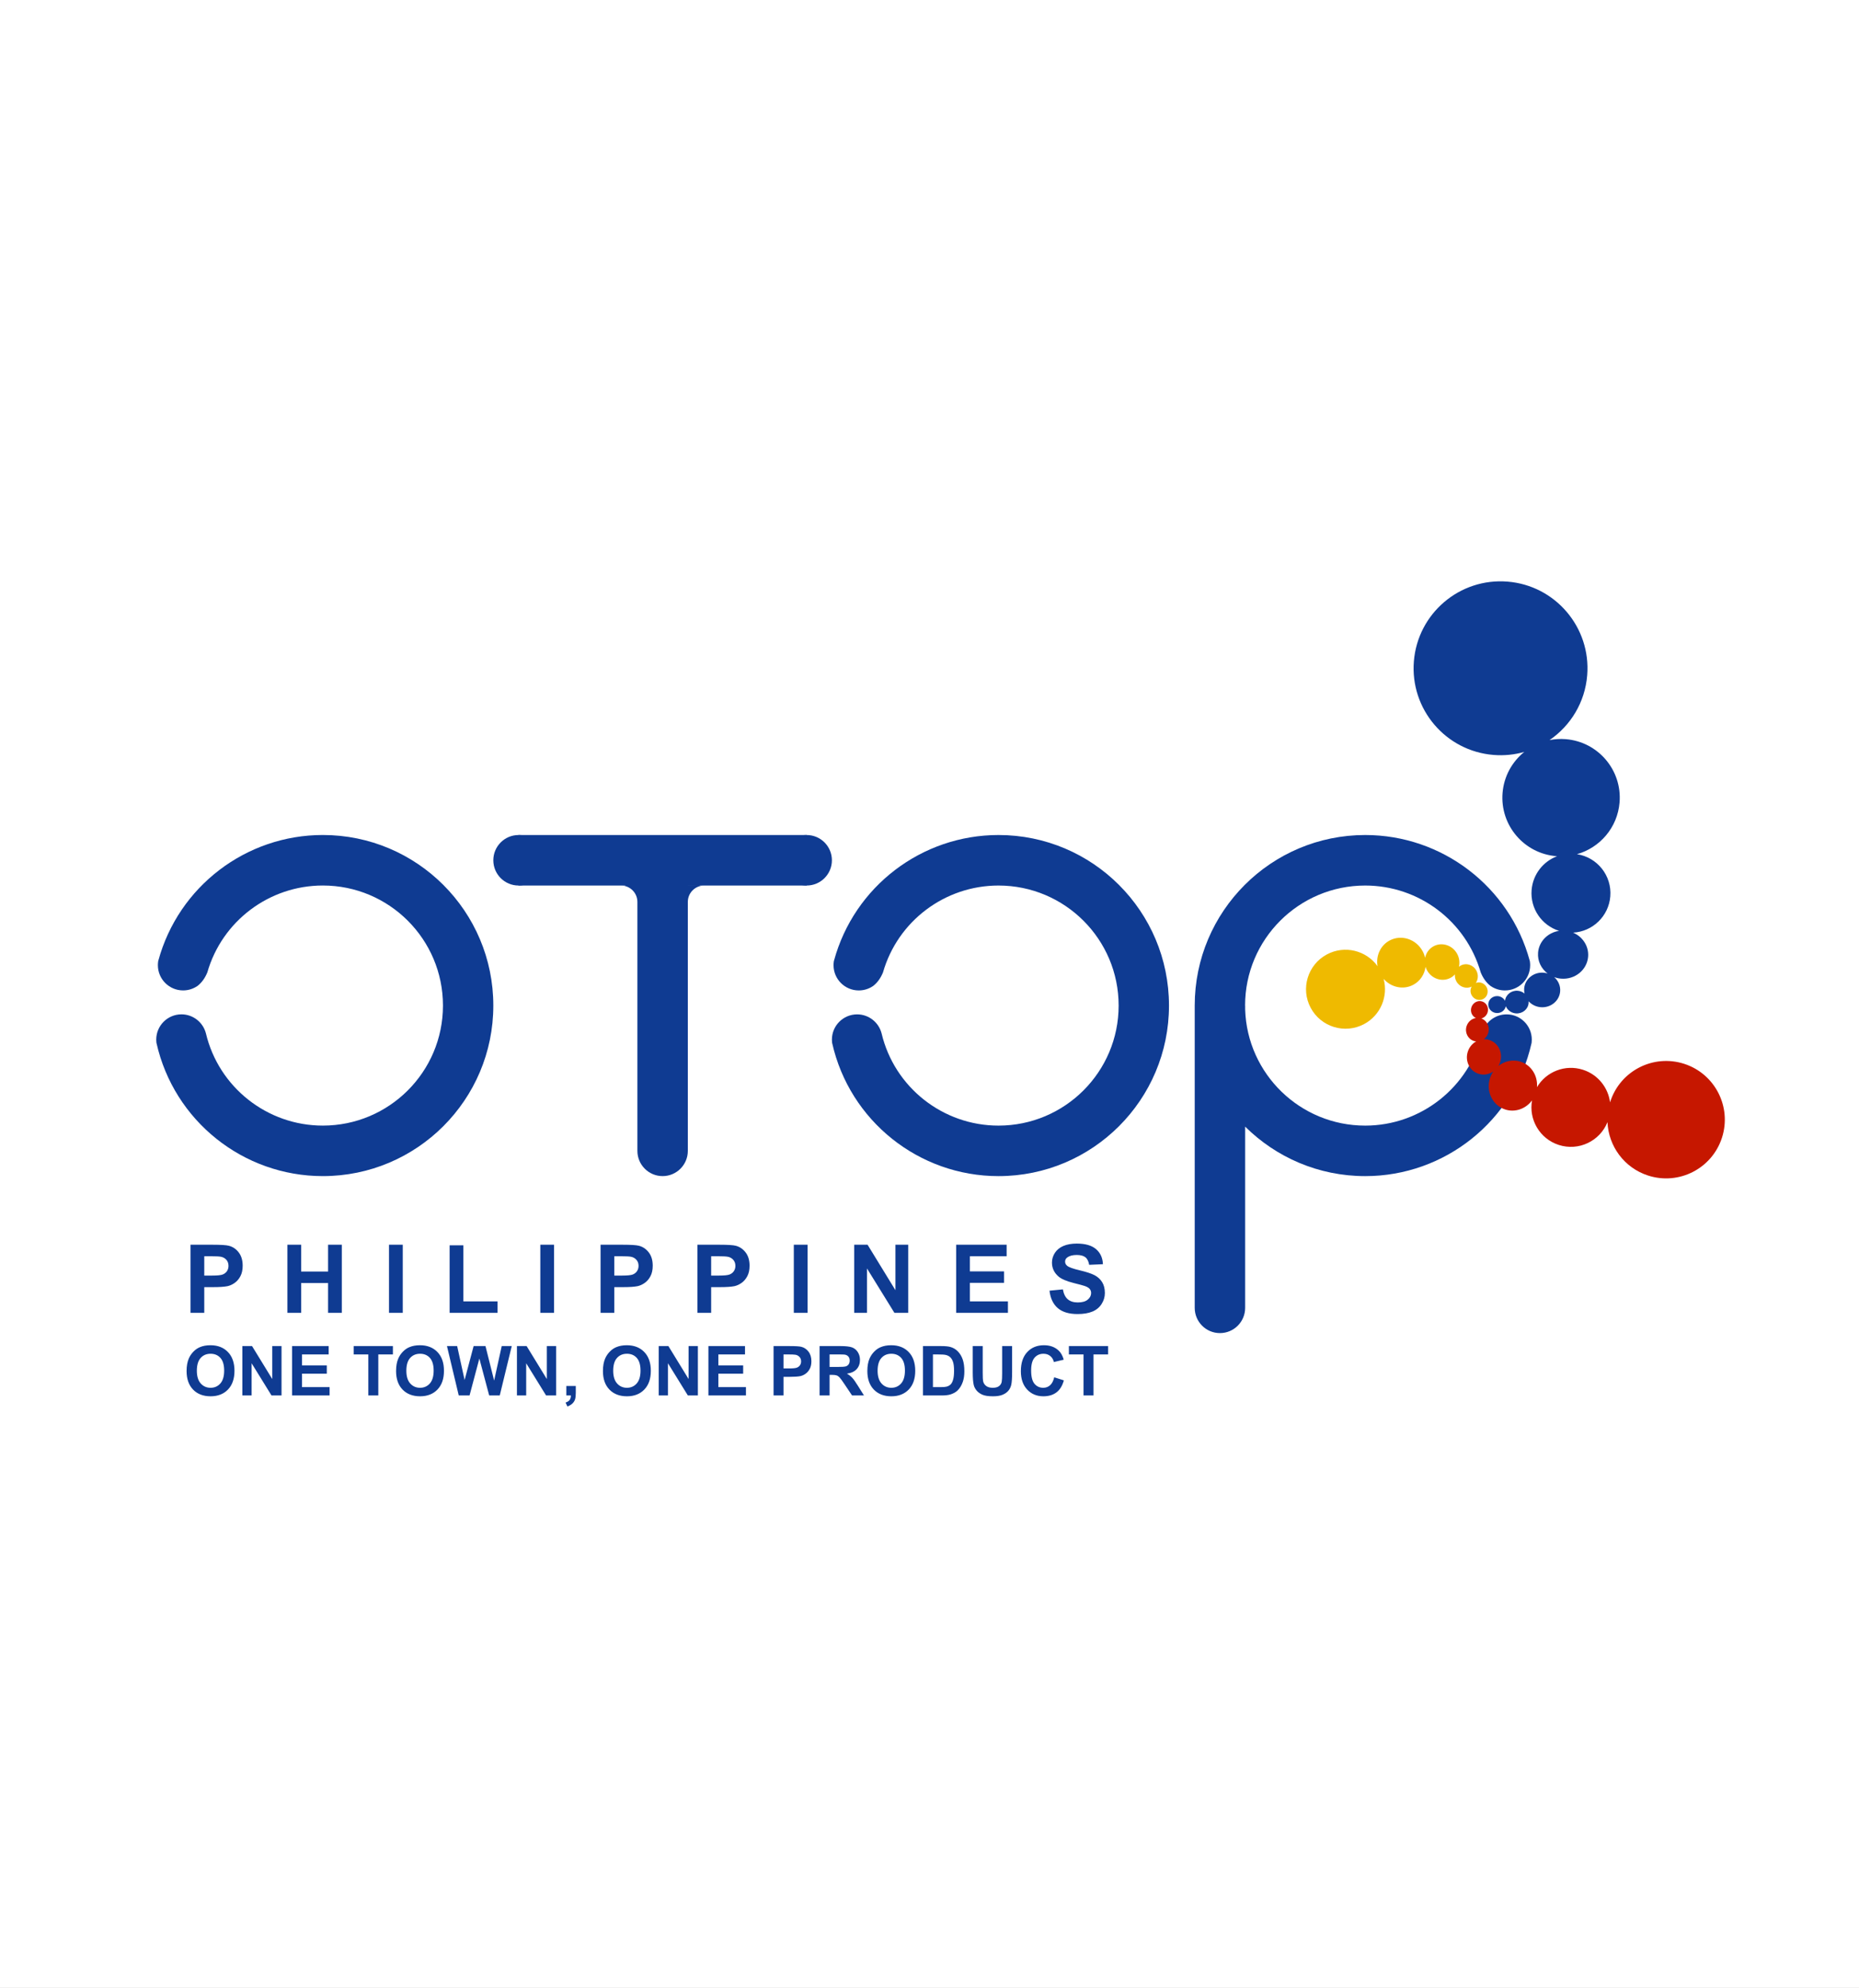 <?xml version="1.0" encoding="UTF-8"?>
<svg xmlns="http://www.w3.org/2000/svg" xmlns:xlink="http://www.w3.org/1999/xlink" width="612pt" height="654.4pt" viewBox="0 0 612 654.4" version="1.1">
<rect x="0" y="0" width="612" height="654.4" fill="#808080" stroke="none"/>
<defs>
<clipPath id="clip1">
  <path d="M 0 0 L 612 0 L 612 654.398 L 0 654.398 Z M 0 0 "/>
</clipPath>
</defs>
<g id="surface1">
<g clip-path="url(#clip1)" clip-rule="nonzero">
<path style=" stroke:none;fill-rule:evenodd;fill:rgb(100%,100%,100%);fill-opacity:1;" d="M 0 654.32 L 632.262 654.32 L 632.262 -0.043 L 0 -0.043 Z M 0 654.32 "/>
</g>
<path style=" stroke:none;fill-rule:evenodd;fill:rgb(5.884%,23.143%,57.227%);fill-opacity:1;" d="M 65.031 324.508 C 63.672 325.453 62.027 325.996 60.281 325.996 C 55.695 325.996 51.977 322.281 51.977 317.691 C 51.977 317.281 52.008 316.867 52.066 316.453 L 52.086 316.324 L 52.121 316.199 C 58.766 291.789 80.984 274.84 106.277 274.84 C 137.273 274.84 162.406 299.984 162.406 330.98 C 162.406 361.973 137.273 387.117 106.277 387.117 C 80.047 387.117 57.281 368.902 51.527 343.355 L 51.5 343.234 L 51.484 343.105 C 51.453 342.805 51.434 342.496 51.434 342.191 C 51.434 337.602 55.148 333.871 59.742 333.871 C 63.52 333.871 66.824 336.441 67.785 340.113 C 72.008 357.895 87.973 370.492 106.277 370.492 C 128.102 370.492 145.828 352.816 145.828 330.98 C 145.828 309.145 128.102 291.465 106.277 291.465 C 88.637 291.465 73.098 303.16 68.25 320.086 C 67.461 321.988 66.387 323.461 65.031 324.508 Z M 65.031 324.508 "/>
<path style=" stroke:none;fill-rule:evenodd;fill:rgb(5.884%,23.143%,57.227%);fill-opacity:1;" d="M 170.703 291.473 L 265.57 291.473 L 265.57 274.848 L 170.703 274.848 Z M 170.703 291.473 "/>
<path style=" stroke:none;fill-rule:evenodd;fill:rgb(5.884%,23.143%,57.227%);fill-opacity:1;" d="M 226.438 378.809 C 226.438 383.398 222.723 387.117 218.137 387.117 C 213.555 387.117 209.836 383.398 209.836 378.809 L 209.836 296.848 C 209.824 293.879 207.414 291.473 204.438 291.473 L 205.844 291.473 L 205.844 291.32 L 209.836 291.32 L 209.836 288.777 L 226.438 288.777 L 226.438 291.328 L 230.414 291.328 L 230.414 291.473 L 231.836 291.473 C 228.863 291.473 226.449 293.879 226.438 296.848 L 226.438 291.613 Z M 265.57 274.848 C 270.152 274.848 273.871 278.566 273.871 283.156 C 273.871 287.746 270.152 291.473 265.57 291.473 C 260.988 291.473 257.27 287.746 257.27 283.156 C 257.27 278.566 260.988 274.848 265.57 274.848 Z M 170.703 274.848 C 175.289 274.848 179.008 278.566 179.008 283.156 C 179.008 287.746 175.289 291.473 170.703 291.473 C 166.121 291.473 162.406 287.746 162.406 283.156 C 162.406 278.566 166.121 274.848 170.703 274.848 Z M 170.703 274.848 "/>
<path style=" stroke:none;fill-rule:evenodd;fill:rgb(5.884%,23.143%,57.227%);fill-opacity:1;" d="M 287.469 324.512 C 286.109 325.461 284.461 326.004 282.719 326.004 C 278.129 326.004 274.41 322.285 274.41 317.699 C 274.41 317.285 274.441 316.871 274.5 316.461 L 274.52 316.328 L 274.559 316.203 C 281.199 291.797 303.422 274.844 328.711 274.844 C 359.707 274.844 384.84 299.988 384.84 330.984 C 384.84 361.98 359.711 387.121 328.711 387.121 C 302.484 387.121 279.715 368.906 273.965 343.363 L 273.934 343.238 L 273.922 343.113 C 273.887 342.809 273.871 342.504 273.871 342.195 C 273.871 337.605 277.586 333.879 282.176 333.879 C 285.957 333.879 289.262 336.445 290.223 340.117 C 294.445 357.898 310.41 370.496 328.711 370.496 C 350.539 370.496 368.266 352.82 368.266 330.984 C 368.266 309.148 350.539 291.473 328.711 291.473 C 311.07 291.473 295.535 303.164 290.684 320.09 C 289.895 321.992 288.824 323.465 287.469 324.512 Z M 287.469 324.512 "/>
<path style=" stroke:none;fill-rule:evenodd;fill:rgb(5.884%,23.143%,57.227%);fill-opacity:1;" d="M 490.684 324.512 C 492.047 325.461 493.691 326.004 495.438 326.004 C 500.023 326.004 503.742 322.285 503.742 317.699 C 503.742 317.285 503.711 316.871 503.652 316.461 L 503.633 316.328 L 503.598 316.203 C 496.953 291.797 474.734 274.844 449.441 274.844 C 418.445 274.844 393.316 299.988 393.312 330.98 L 393.312 430.48 C 393.312 435.07 397.031 438.789 401.613 438.789 C 406.195 438.789 409.914 435.07 409.914 430.48 L 409.914 370.828 C 420.059 380.898 434.023 387.121 449.441 387.121 C 475.672 387.121 498.438 368.906 504.191 343.363 L 504.219 343.238 L 504.23 343.113 C 504.266 342.809 504.281 342.504 504.281 342.195 C 504.281 337.605 500.566 333.879 495.977 333.879 C 492.199 333.879 488.891 336.445 487.93 340.117 C 483.707 357.898 467.742 370.496 449.441 370.496 C 428.051 370.496 410.598 353.516 409.914 332.281 L 409.914 330.98 L 409.891 330.98 C 409.891 309.148 427.617 291.473 449.441 291.473 C 467.082 291.473 482.621 303.164 487.469 320.09 C 488.258 321.992 489.332 323.465 490.684 324.512 Z M 490.684 324.512 "/>
<path style=" stroke:none;fill-rule:evenodd;fill:rgb(5.884%,23.143%,57.227%);fill-opacity:1;" d="M 496.293 191.438 C 512.047 192.703 523.793 206.512 522.52 222.266 C 521.797 231.234 517.012 238.898 510.113 243.605 C 511.836 243.262 513.633 243.148 515.469 243.297 C 526.105 244.156 534.035 253.473 533.176 264.109 C 532.508 272.391 526.707 279.027 519.148 281.156 C 525.828 282.176 530.68 288.203 530.125 295.039 C 529.598 301.609 524.27 306.641 517.863 306.977 C 521.012 308.301 523.102 311.434 522.824 314.891 C 522.469 319.254 518.496 322.492 513.945 322.121 C 513.137 322.059 512.363 321.883 511.641 321.613 C 512.98 322.766 513.766 324.48 513.617 326.324 C 513.363 329.453 510.508 331.785 507.238 331.523 C 505.629 331.391 504.219 330.66 503.234 329.574 C 503.246 329.762 503.246 329.953 503.23 330.145 C 503.066 332.203 501.191 333.73 499.043 333.559 C 497.516 333.434 496.262 332.48 495.727 331.199 C 495.457 332.578 494.137 333.562 492.641 333.441 C 491.039 333.312 489.836 331.961 489.961 330.422 C 490.086 328.887 491.488 327.746 493.09 327.871 C 494.145 327.961 495.027 328.57 495.469 329.414 C 495.688 327.414 497.535 325.938 499.645 326.109 C 500.508 326.18 501.281 326.512 501.887 327.02 C 501.77 326.488 501.727 325.934 501.77 325.367 C 502.023 322.234 504.883 319.906 508.152 320.164 C 508.609 320.203 509.051 320.289 509.469 320.414 C 507.379 318.824 506.125 316.297 506.344 313.562 C 506.645 309.84 509.582 306.938 513.266 306.395 C 507.605 304.617 503.719 299.113 504.219 292.953 C 504.637 287.77 508.043 283.539 512.609 281.828 C 512.527 281.82 512.445 281.816 512.363 281.812 C 501.727 280.953 493.797 271.633 494.656 260.996 C 495.102 255.492 497.816 250.711 501.809 247.496 C 498.609 248.406 495.199 248.773 491.688 248.488 C 475.934 247.219 464.188 233.414 465.461 217.66 C 466.734 201.906 480.539 190.164 496.293 191.438 Z M 496.293 191.438 "/>
<path style=" stroke:none;fill-rule:evenodd;fill:rgb(77.734%,9.009%,0%);fill-opacity:1;" d="M 566.887 374.48 C 563.609 384.633 552.719 390.211 542.566 386.93 C 534.66 384.379 529.531 377.203 529.195 369.363 C 526.668 375.629 519.688 378.965 513.156 376.855 C 506.891 374.828 503.219 368.492 504.363 362.184 C 502.348 364.941 498.82 366.254 495.52 365.188 C 491.355 363.844 489.117 359.234 490.523 354.887 C 490.785 354.074 491.156 353.328 491.617 352.66 C 490.223 353.641 488.441 353.98 486.738 353.434 C 483.801 352.484 482.219 349.227 483.211 346.16 C 483.695 344.656 484.707 343.477 485.961 342.777 C 485.695 342.754 485.434 342.703 485.172 342.617 C 483.211 341.984 482.152 339.809 482.812 337.762 C 483.285 336.301 484.5 335.301 485.871 335.074 C 484.594 334.492 483.938 332.98 484.398 331.555 C 484.895 330.023 486.484 329.164 487.949 329.637 C 489.418 330.113 490.207 331.738 489.715 333.27 C 489.391 334.277 488.59 334.992 487.664 335.23 C 489.566 335.902 490.574 338.039 489.926 340.055 C 489.652 340.898 489.133 341.59 488.477 342.066 C 489.09 342.039 489.711 342.121 490.324 342.324 C 493.266 343.273 494.844 346.531 493.855 349.598 C 493.711 350.051 493.516 350.477 493.281 350.867 C 495.305 349.242 498.02 348.621 500.598 349.453 C 504.148 350.602 506.301 354.133 505.984 357.84 C 509.012 352.742 515.262 350.223 521.145 352.121 C 526.094 353.719 529.426 358.008 530.047 362.848 C 530.07 362.77 530.094 362.688 530.117 362.609 C 533.398 352.453 544.289 346.879 554.441 350.156 C 564.594 353.434 570.164 364.324 566.887 374.48 Z M 566.887 374.48 "/>
<path style=" stroke:none;fill-rule:evenodd;fill:rgb(93.75%,72.852%,0%);fill-opacity:1;" d="M 431.492 331.73 C 428.109 325.398 430.504 317.523 436.832 314.145 C 442.645 311.039 449.758 312.805 453.5 318.016 C 452.914 314.648 454.418 311.195 457.48 309.562 C 461.34 307.504 466.211 309.098 468.363 313.121 C 468.73 313.812 468.992 314.527 469.16 315.246 C 469.488 313.664 470.465 312.258 471.965 311.453 C 474.719 309.984 478.191 311.121 479.727 313.996 C 480.453 315.352 480.613 316.852 480.293 318.211 C 480.477 318.059 480.684 317.914 480.902 317.801 C 482.723 316.828 485.023 317.578 486.035 319.48 C 486.758 320.828 486.633 322.402 485.844 323.547 C 487.152 323.031 488.691 323.609 489.398 324.93 C 490.156 326.352 489.668 328.09 488.309 328.816 C 486.949 329.539 485.23 328.984 484.473 327.562 C 483.973 326.629 484.012 325.559 484.488 324.727 C 482.684 325.629 480.441 324.867 479.445 322.996 C 479.055 322.27 478.91 321.477 478.984 320.719 C 478.574 321.164 478.086 321.559 477.52 321.859 C 474.766 323.328 471.293 322.191 469.758 319.32 C 469.566 318.965 469.414 318.598 469.301 318.227 C 468.977 320.688 467.559 322.922 465.266 324.145 C 461.973 325.902 457.941 324.996 455.496 322.191 C 457.059 327.914 454.531 334.16 449.078 337.074 C 442.746 340.453 434.871 338.059 431.492 331.73 Z M 431.492 331.73 "/>
<path style=" stroke:none;fill-rule:evenodd;fill:rgb(5.884%,23.143%,57.227%);fill-opacity:1;" d="M 62.719 432.121 L 62.719 409.703 L 69.98 409.703 C 72.73 409.703 74.527 409.82 75.359 410.047 C 76.645 410.379 77.727 411.109 78.59 412.238 C 79.457 413.367 79.891 414.824 79.891 416.602 C 79.891 417.98 79.641 419.137 79.141 420.07 C 78.641 421.012 78.008 421.746 77.234 422.285 C 76.465 422.82 75.684 423.172 74.891 423.344 C 73.809 423.559 72.242 423.664 70.195 423.664 L 67.246 423.664 L 67.246 432.121 Z M 67.246 413.496 L 67.246 419.859 L 69.719 419.859 C 71.504 419.859 72.699 419.742 73.297 419.508 C 73.898 419.273 74.367 418.91 74.715 418.406 C 75.051 417.906 75.223 417.328 75.223 416.664 C 75.223 415.848 74.984 415.176 74.504 414.645 C 74.027 414.117 73.418 413.781 72.688 413.652 C 72.145 413.551 71.059 413.496 69.43 413.496 Z M 94.609 432.121 L 94.609 409.703 L 99.141 409.703 L 99.141 418.527 L 108.008 418.527 L 108.008 409.703 L 112.531 409.703 L 112.531 432.121 L 108.008 432.121 L 108.008 422.32 L 99.141 422.32 L 99.141 432.121 Z M 128.066 409.703 L 132.59 409.703 L 132.59 432.121 L 128.066 432.121 Z M 148.02 432.121 L 148.02 409.891 L 152.547 409.891 L 152.547 428.348 L 163.797 428.348 L 163.797 432.121 Z M 177.879 409.703 L 182.406 409.703 L 182.406 432.121 L 177.879 432.121 Z M 197.711 432.121 L 197.711 409.703 L 204.973 409.703 C 207.723 409.703 209.52 409.82 210.355 410.047 C 211.637 410.379 212.719 411.109 213.586 412.238 C 214.453 413.367 214.883 414.824 214.883 416.602 C 214.883 417.98 214.633 419.137 214.133 420.07 C 213.633 421.012 213 421.746 212.227 422.285 C 211.461 422.82 210.68 423.172 209.887 423.344 C 208.805 423.559 207.238 423.664 205.188 423.664 L 202.238 423.664 L 202.238 432.121 Z M 202.238 413.496 L 202.238 419.859 L 204.711 419.859 C 206.496 419.859 207.691 419.742 208.293 419.508 C 208.895 419.273 209.363 418.91 209.707 418.406 C 210.047 417.906 210.219 417.328 210.219 416.664 C 210.219 415.848 209.977 415.176 209.496 414.645 C 209.023 414.117 208.414 413.781 207.68 413.652 C 207.137 413.551 206.055 413.496 204.426 413.496 Z M 229.594 432.121 L 229.594 409.703 L 236.855 409.703 C 239.605 409.703 241.398 409.82 242.234 410.047 C 243.52 410.379 244.598 411.109 245.465 412.238 C 246.332 413.367 246.766 414.824 246.766 416.602 C 246.766 417.98 246.516 419.137 246.016 420.07 C 245.512 421.012 244.883 421.746 244.109 422.285 C 243.34 422.82 242.559 423.172 241.766 423.344 C 240.684 423.559 239.117 423.664 237.066 423.664 L 234.117 423.664 L 234.117 432.121 Z M 234.117 413.496 L 234.117 419.859 L 236.594 419.859 C 238.379 419.859 239.574 419.742 240.172 419.508 C 240.773 419.273 241.242 418.91 241.59 418.406 C 241.926 417.906 242.098 417.328 242.098 416.664 C 242.098 415.848 241.859 415.176 241.379 414.645 C 240.902 414.117 240.293 413.781 239.562 413.652 C 239.02 413.551 237.934 413.496 236.305 413.496 Z M 261.332 409.703 L 265.859 409.703 L 265.859 432.121 L 261.332 432.121 Z M 281.207 432.121 L 281.207 409.703 L 285.613 409.703 L 294.789 424.676 L 294.789 409.703 L 298.996 409.703 L 298.996 432.121 L 294.449 432.121 L 285.414 417.504 L 285.414 432.121 Z M 314.773 432.121 L 314.773 409.703 L 331.391 409.703 L 331.391 413.496 L 319.297 413.496 L 319.297 418.469 L 330.551 418.469 L 330.551 422.246 L 319.297 422.246 L 319.297 428.348 L 331.82 428.348 L 331.82 432.121 Z M 345.504 424.828 L 349.91 424.398 C 350.172 425.883 350.711 426.969 351.523 427.664 C 352.332 428.352 353.422 428.699 354.801 428.699 C 356.258 428.699 357.359 428.395 358.094 427.773 C 358.836 427.156 359.207 426.434 359.207 425.609 C 359.207 425.078 359.051 424.629 358.738 424.258 C 358.43 423.883 357.887 423.559 357.109 423.289 C 356.582 423.102 355.371 422.777 353.484 422.309 C 351.059 421.703 349.355 420.965 348.383 420.09 C 347.004 418.855 346.316 417.352 346.316 415.578 C 346.316 414.434 346.637 413.371 347.285 412.371 C 347.934 411.383 348.867 410.621 350.082 410.102 C 351.305 409.586 352.77 409.324 354.492 409.324 C 357.312 409.324 359.426 409.941 360.852 411.172 C 362.27 412.41 363.016 414.055 363.09 416.117 L 358.566 416.316 C 358.371 415.16 357.953 414.328 357.316 413.828 C 356.68 413.324 355.727 413.074 354.453 413.074 C 353.137 413.074 352.102 413.34 351.363 413.883 C 350.883 414.227 350.641 414.691 350.641 415.27 C 350.641 415.805 350.863 416.258 351.312 416.633 C 351.883 417.113 353.27 417.613 355.477 418.133 C 357.676 418.652 359.305 419.191 360.359 419.742 C 361.414 420.301 362.238 421.059 362.84 422.027 C 363.434 422.992 363.734 424.18 363.734 425.598 C 363.734 426.879 363.379 428.086 362.66 429.203 C 361.949 430.324 360.941 431.16 359.633 431.703 C 358.328 432.246 356.703 432.52 354.754 432.52 C 351.918 432.52 349.742 431.867 348.223 430.559 C 346.707 429.246 345.797 427.34 345.504 424.828 Z M 61.426 451.289 C 61.426 449.633 61.672 448.242 62.168 447.121 C 62.535 446.289 63.043 445.547 63.68 444.891 C 64.32 444.234 65.02 443.746 65.781 443.43 C 66.793 442.996 67.961 442.785 69.285 442.785 C 71.68 442.785 73.594 443.527 75.031 445.016 C 76.469 446.496 77.191 448.566 77.191 451.203 C 77.191 453.836 76.473 455.887 75.047 457.371 C 73.621 458.848 71.715 459.59 69.328 459.59 C 66.91 459.59 64.988 458.852 63.562 457.383 C 62.137 455.906 61.426 453.871 61.426 451.289 Z M 64.805 451.18 C 64.805 453.02 65.23 454.414 66.082 455.363 C 66.934 456.312 68.012 456.789 69.316 456.789 C 70.625 456.789 71.699 456.316 72.539 455.371 C 73.375 454.43 73.797 453.02 73.797 451.133 C 73.797 449.273 73.387 447.883 72.574 446.965 C 71.754 446.047 70.672 445.59 69.316 445.59 C 67.965 445.59 66.875 446.055 66.047 446.984 C 65.223 447.91 64.805 449.309 64.805 451.18 Z M 79.781 459.316 L 79.781 443.062 L 82.977 443.062 L 89.629 453.914 L 89.629 443.062 L 92.68 443.062 L 92.68 459.316 L 89.383 459.316 L 82.832 448.715 L 82.832 459.316 Z M 96.148 459.316 L 96.148 443.062 L 108.195 443.062 L 108.195 445.812 L 99.43 445.812 L 99.43 449.414 L 107.586 449.414 L 107.586 452.152 L 99.43 452.152 L 99.43 456.574 L 108.508 456.574 L 108.508 459.316 Z M 121.254 459.316 L 121.254 445.812 L 116.434 445.812 L 116.434 443.062 L 129.348 443.062 L 129.348 445.812 L 124.539 445.812 L 124.539 459.316 Z M 130.391 451.289 C 130.391 449.633 130.637 448.242 131.133 447.121 C 131.504 446.289 132.008 445.547 132.648 444.891 C 133.289 444.234 133.988 443.746 134.746 443.43 C 135.762 442.996 136.926 442.785 138.254 442.785 C 140.645 442.785 142.562 443.527 144 445.016 C 145.438 446.496 146.156 448.566 146.156 451.203 C 146.156 453.836 145.441 455.887 144.012 457.371 C 142.59 458.848 140.68 459.59 138.297 459.59 C 135.879 459.59 133.957 458.852 132.531 457.383 C 131.105 455.906 130.391 453.871 130.391 451.289 Z M 133.773 451.18 C 133.773 453.02 134.199 454.414 135.047 455.363 C 135.898 456.312 136.977 456.789 138.285 456.789 C 139.59 456.789 140.664 456.316 141.508 455.371 C 142.34 454.43 142.762 453.02 142.762 451.133 C 142.762 449.273 142.352 447.883 141.539 446.965 C 140.723 446.047 139.637 445.59 138.285 445.59 C 136.93 445.59 135.84 446.055 135.012 446.984 C 134.188 447.91 133.773 449.309 133.773 451.18 Z M 151.023 459.316 L 147.145 443.062 L 150.5 443.062 L 152.953 454.227 L 155.922 443.062 L 159.824 443.062 L 162.672 454.414 L 165.168 443.062 L 168.473 443.062 L 164.523 459.316 L 161.043 459.316 L 157.809 447.164 L 154.582 459.316 Z M 170.18 459.316 L 170.18 443.062 L 173.371 443.062 L 180.023 453.914 L 180.023 443.062 L 183.074 443.062 L 183.074 459.316 L 179.777 459.316 L 173.227 448.715 L 173.227 459.316 Z M 186.441 456.199 L 189.555 456.199 L 189.555 458.43 C 189.555 459.328 189.48 460.039 189.324 460.562 C 189.168 461.078 188.875 461.551 188.445 461.965 C 188.012 462.379 187.461 462.703 186.797 462.941 L 186.188 461.652 C 186.816 461.445 187.262 461.164 187.527 460.801 C 187.797 460.438 187.938 459.945 187.949 459.316 L 186.441 459.316 Z M 198.492 451.289 C 198.492 449.633 198.738 448.242 199.234 447.121 C 199.605 446.289 200.109 445.547 200.75 444.891 C 201.387 444.234 202.09 443.746 202.848 443.43 C 203.863 442.996 205.027 442.785 206.352 442.785 C 208.746 442.785 210.66 443.527 212.102 445.016 C 213.539 446.496 214.258 448.566 214.258 451.203 C 214.258 453.836 213.543 455.887 212.113 457.371 C 210.688 458.848 208.781 459.59 206.398 459.59 C 203.98 459.59 202.059 458.852 200.633 457.383 C 199.203 455.906 198.492 453.871 198.492 451.289 Z M 201.871 451.18 C 201.871 453.02 202.301 454.414 203.148 455.363 C 204 456.312 205.078 456.789 206.387 456.789 C 207.691 456.789 208.766 456.316 209.605 455.371 C 210.441 454.43 210.863 453.02 210.863 451.133 C 210.863 449.273 210.453 447.883 209.641 446.965 C 208.824 446.047 207.738 445.59 206.387 445.59 C 205.031 445.59 203.941 446.055 203.113 446.984 C 202.289 447.91 201.871 449.309 201.871 451.18 Z M 216.852 459.316 L 216.852 443.062 L 220.043 443.062 L 226.695 453.914 L 226.695 443.062 L 229.746 443.062 L 229.746 459.316 L 226.449 459.316 L 219.898 448.715 L 219.898 459.316 Z M 233.215 459.316 L 233.215 443.062 L 245.262 443.062 L 245.262 445.812 L 236.496 445.812 L 236.496 449.414 L 244.656 449.414 L 244.656 452.152 L 236.496 452.152 L 236.496 456.574 L 245.574 456.574 L 245.574 459.316 Z M 254.668 459.316 L 254.668 443.062 L 259.93 443.062 C 261.926 443.062 263.227 443.145 263.832 443.309 C 264.762 443.551 265.547 444.078 266.172 444.898 C 266.801 445.715 267.117 446.77 267.117 448.062 C 267.117 449.059 266.934 449.902 266.57 450.578 C 266.207 451.258 265.75 451.789 265.188 452.18 C 264.633 452.57 264.066 452.824 263.488 452.949 C 262.707 453.105 261.57 453.184 260.086 453.184 L 257.945 453.184 L 257.945 459.316 Z M 257.945 445.812 L 257.945 450.422 L 259.742 450.422 C 261.035 450.422 261.898 450.34 262.336 450.164 C 262.773 449.996 263.113 449.734 263.363 449.371 C 263.605 449.008 263.734 448.586 263.734 448.105 C 263.734 447.516 263.559 447.027 263.211 446.645 C 262.863 446.262 262.422 446.02 261.895 445.922 C 261.5 445.848 260.711 445.812 259.531 445.812 Z M 269.816 459.316 L 269.816 443.062 L 276.727 443.062 C 278.461 443.062 279.723 443.211 280.508 443.496 C 281.297 443.789 281.93 444.312 282.402 445.055 C 282.875 445.805 283.109 446.656 283.109 447.617 C 283.109 448.836 282.75 449.848 282.035 450.641 C 281.32 451.434 280.246 451.938 278.82 452.141 C 279.531 452.555 280.117 453.012 280.578 453.508 C 281.039 454.004 281.66 454.879 282.441 456.145 L 284.43 459.316 L 280.504 459.316 L 278.133 455.777 C 277.289 454.512 276.715 453.719 276.402 453.391 C 276.094 453.059 275.766 452.836 275.418 452.711 C 275.066 452.59 274.52 452.531 273.762 452.531 L 273.102 452.531 L 273.102 459.316 Z M 273.102 449.934 L 275.527 449.934 C 277.098 449.934 278.086 449.871 278.477 449.738 C 278.867 449.605 279.172 449.371 279.398 449.051 C 279.617 448.723 279.73 448.316 279.73 447.828 C 279.73 447.281 279.582 446.844 279.289 446.504 C 279 446.164 278.586 445.953 278.055 445.867 C 277.789 445.828 276.988 445.812 275.656 445.812 L 273.102 445.812 Z M 285.539 451.289 C 285.539 449.633 285.785 448.242 286.281 447.121 C 286.652 446.289 287.156 445.547 287.793 444.891 C 288.434 444.234 289.133 443.746 289.895 443.43 C 290.91 442.996 292.074 442.785 293.398 442.785 C 295.793 442.785 297.707 443.527 299.145 445.016 C 300.582 446.496 301.305 448.566 301.305 451.203 C 301.305 453.836 300.586 455.887 299.16 457.371 C 297.734 458.848 295.828 459.59 293.441 459.59 C 291.023 459.59 289.102 458.852 287.676 457.383 C 286.25 455.906 285.539 453.871 285.539 451.289 Z M 288.918 451.18 C 288.918 453.02 289.348 454.414 290.195 455.363 C 291.047 456.312 292.125 456.789 293.434 456.789 C 294.738 456.789 295.812 456.316 296.652 455.371 C 297.488 454.43 297.91 453.02 297.91 451.133 C 297.91 449.273 297.5 447.883 296.688 446.965 C 295.871 446.047 294.785 445.59 293.434 445.59 C 292.078 445.59 290.988 446.055 290.16 446.984 C 289.336 447.91 288.918 449.309 288.918 451.18 Z M 303.855 443.062 L 309.852 443.062 C 311.203 443.062 312.234 443.164 312.945 443.371 C 313.898 443.652 314.715 444.152 315.391 444.871 C 316.07 445.586 316.59 446.465 316.945 447.496 C 317.297 448.539 317.477 449.82 317.477 451.348 C 317.477 452.684 317.312 453.836 316.977 454.805 C 316.574 455.984 315.992 456.941 315.238 457.672 C 314.668 458.23 313.902 458.66 312.934 458.973 C 312.207 459.203 311.242 459.316 310.023 459.316 L 303.855 459.316 Z M 307.133 445.812 L 307.133 456.574 L 309.582 456.574 C 310.5 456.574 311.16 456.527 311.57 456.422 C 312.098 456.285 312.543 456.062 312.895 455.746 C 313.246 455.43 313.531 454.902 313.754 454.176 C 313.973 453.449 314.086 452.453 314.086 451.199 C 314.086 449.941 313.973 448.98 313.754 448.309 C 313.531 447.633 313.219 447.105 312.824 446.73 C 312.422 446.355 311.914 446.102 311.301 445.969 C 310.844 445.863 309.945 445.812 308.605 445.812 Z M 320.238 443.062 L 323.52 443.062 L 323.52 451.863 C 323.52 453.262 323.562 454.164 323.641 454.578 C 323.781 455.246 324.117 455.781 324.645 456.18 C 325.172 456.586 325.895 456.789 326.812 456.789 C 327.742 456.789 328.445 456.598 328.918 456.215 C 329.395 455.836 329.676 455.367 329.77 454.816 C 329.871 454.258 329.914 453.34 329.914 452.055 L 329.914 443.062 L 333.195 443.062 L 333.195 451.602 C 333.195 453.551 333.105 454.93 332.93 455.734 C 332.754 456.539 332.426 457.219 331.949 457.773 C 331.473 458.328 330.836 458.77 330.039 459.098 C 329.242 459.43 328.195 459.59 326.91 459.59 C 325.359 459.59 324.18 459.414 323.379 459.055 C 322.578 458.695 321.945 458.23 321.48 457.656 C 321.016 457.086 320.707 456.484 320.562 455.855 C 320.344 454.926 320.238 453.551 320.238 451.73 Z M 347.059 453.34 L 350.234 454.348 C 349.746 456.121 348.938 457.438 347.801 458.301 C 346.668 459.16 345.227 459.59 343.484 459.59 C 341.328 459.59 339.551 458.852 338.164 457.383 C 336.773 455.906 336.078 453.887 336.078 451.336 C 336.078 448.629 336.777 446.531 338.176 445.031 C 339.57 443.535 341.406 442.785 343.684 442.785 C 345.672 442.785 347.285 443.371 348.527 444.551 C 349.27 445.242 349.82 446.242 350.191 447.539 L 346.941 448.316 C 346.754 447.473 346.352 446.809 345.738 446.32 C 345.133 445.828 344.391 445.59 343.516 445.59 C 342.316 445.59 341.336 446.02 340.586 446.887 C 339.836 447.746 339.461 449.152 339.461 451.09 C 339.461 453.141 339.828 454.609 340.57 455.477 C 341.309 456.352 342.27 456.789 343.449 456.789 C 344.324 456.789 345.074 456.512 345.699 455.953 C 346.328 455.402 346.777 454.527 347.059 453.34 Z M 356.707 459.316 L 356.707 445.812 L 351.887 445.812 L 351.887 443.062 L 364.805 443.062 L 364.805 445.812 L 359.992 445.812 L 359.992 459.316 Z M 356.707 459.316 "/>
</g>
</svg>
